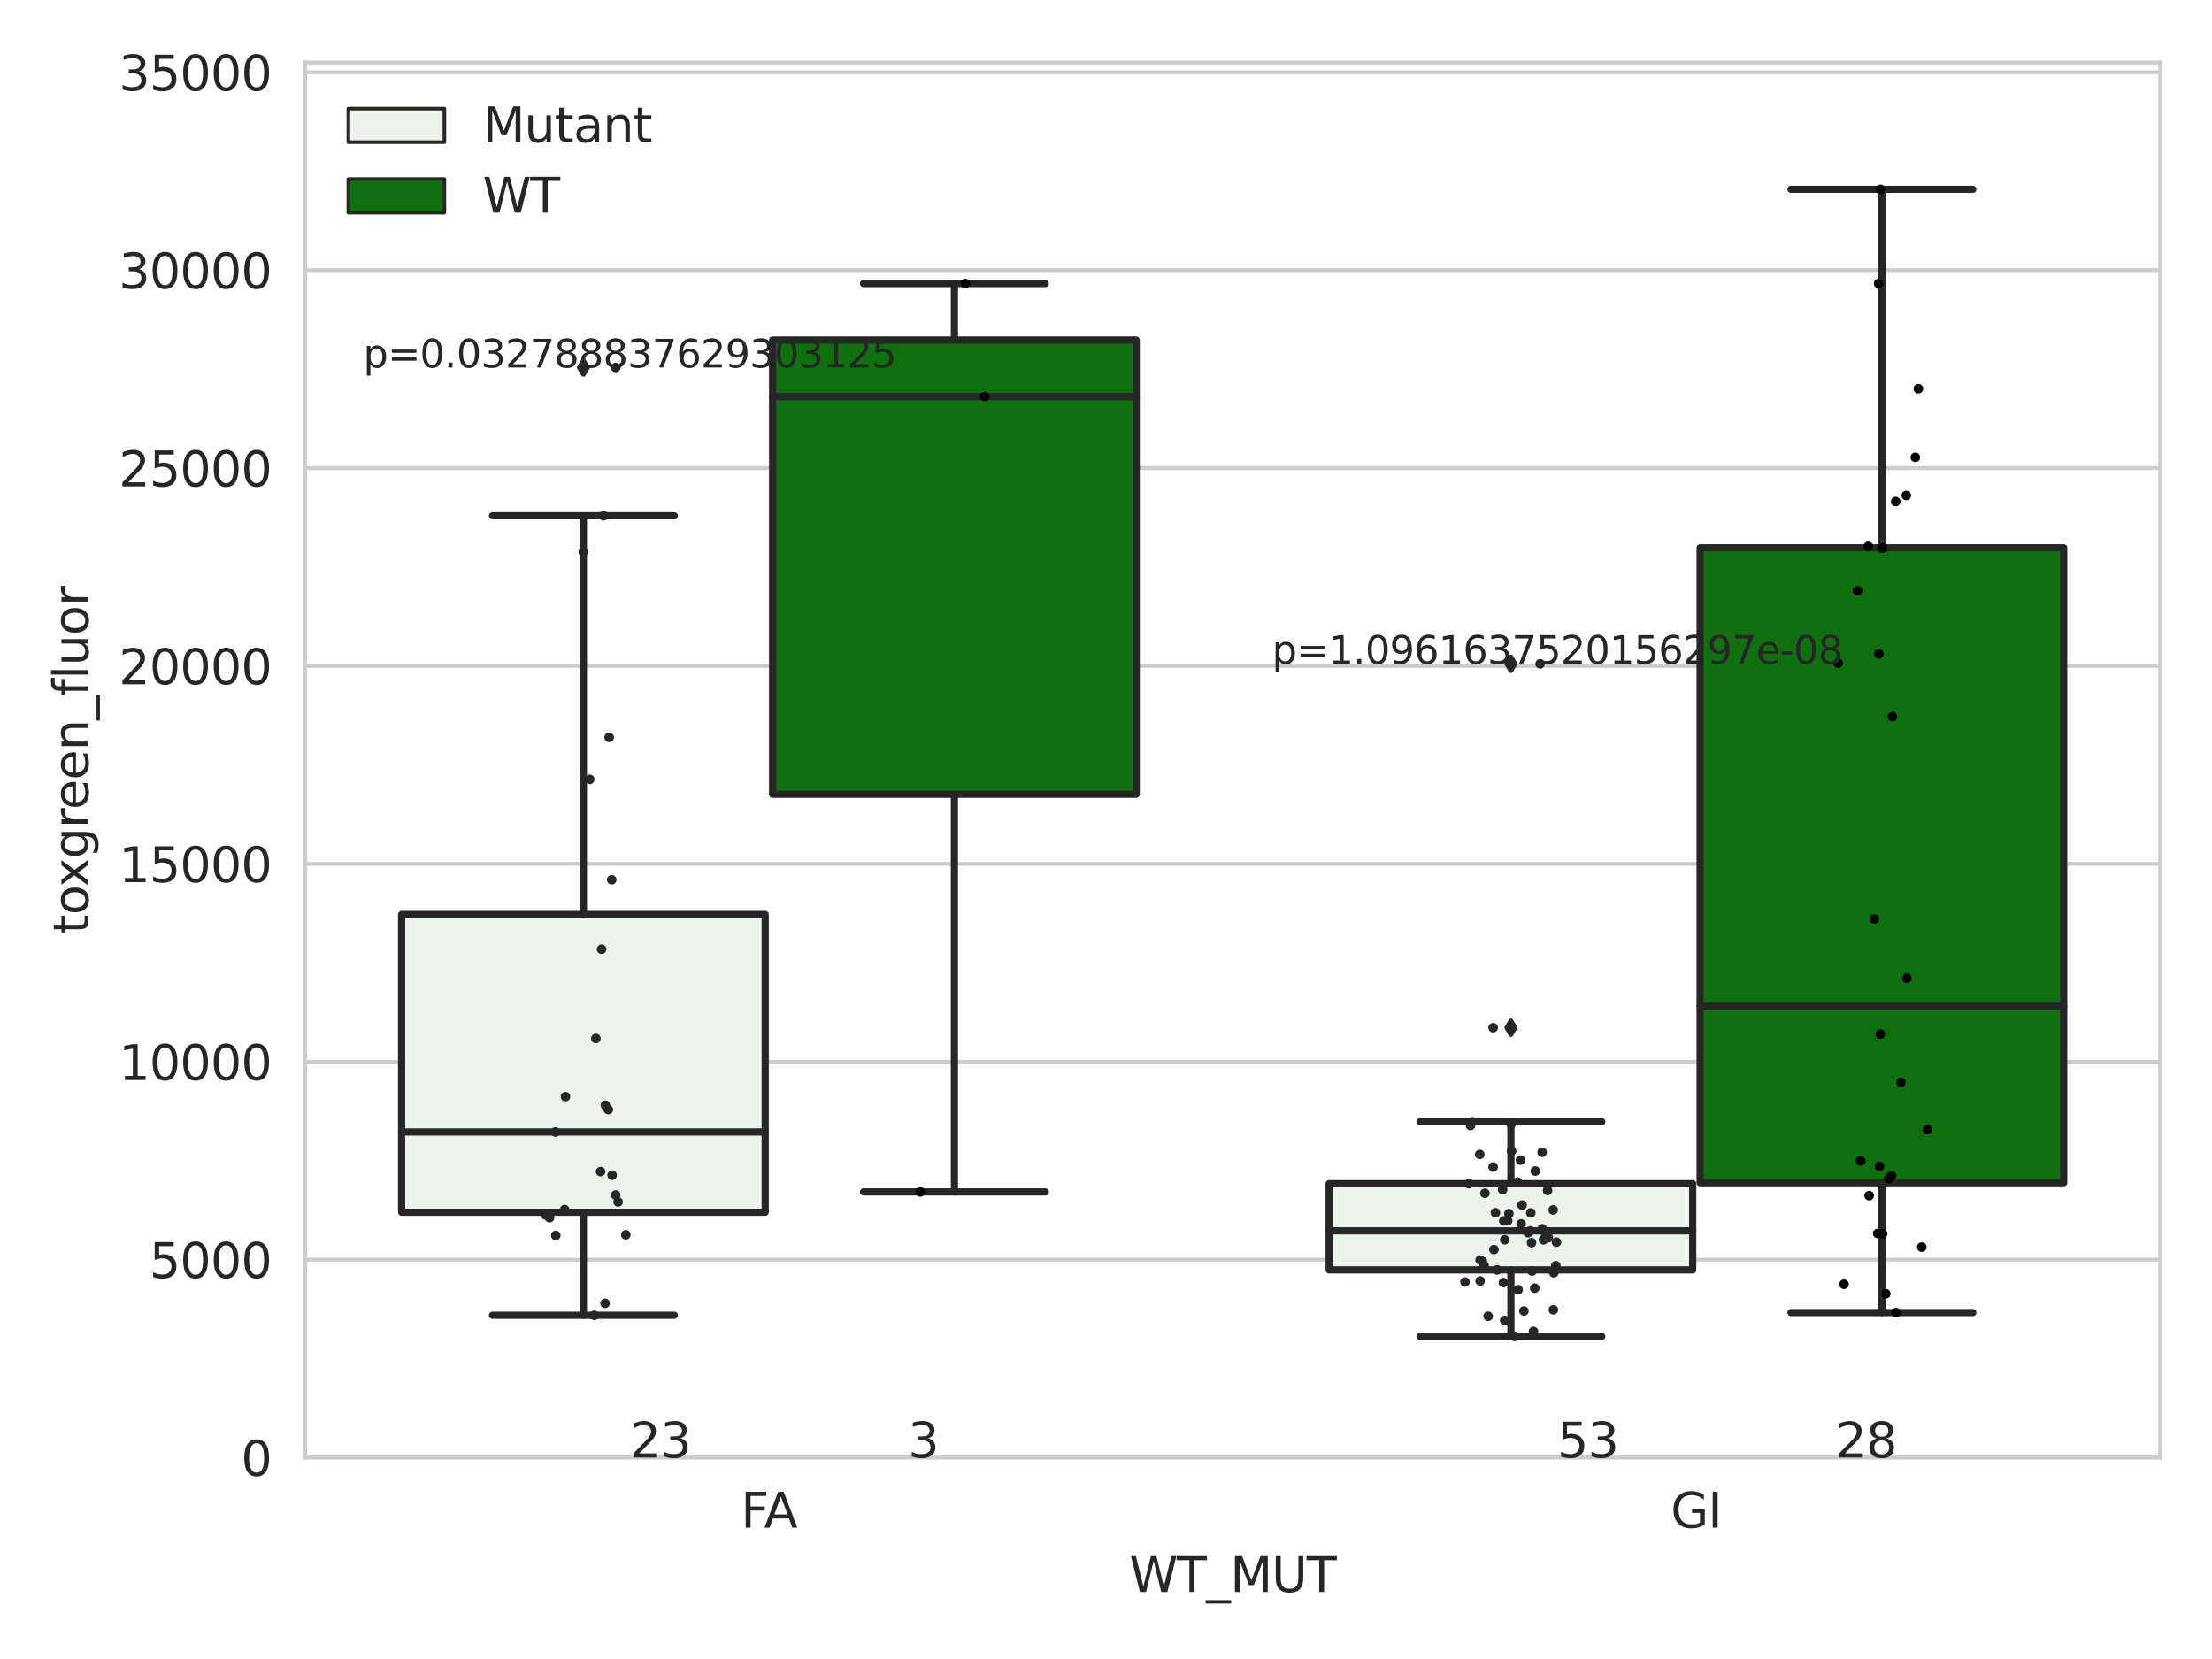 <?xml version="1.0" encoding="utf-8" standalone="no"?>
<!DOCTYPE svg PUBLIC "-//W3C//DTD SVG 1.1//EN"
  "http://www.w3.org/Graphics/SVG/1.1/DTD/svg11.dtd">
<svg xmlns:xlink="http://www.w3.org/1999/xlink" width="460.8pt" height="345.6pt" viewBox="0 0 460.8 345.6" xmlns="http://www.w3.org/2000/svg" version="1.1">
 <defs>
  <style type="text/css">*{stroke-linejoin: round; stroke-linecap: butt}</style>
 </defs>
 <g id="figure_1">
  <g id="patch_1">
   <path d="M 0 345.6 
L 460.8 345.6 
L 460.8 0 
L 0 0 
z
" style="fill: #ffffff"/>
  </g>
  <g id="axes_1">
   <g id="patch_2">
    <path d="M 63.571 303.64 
L 450 303.64 
L 450 13.022 
L 63.571 13.022 
z
" style="fill: #ffffff"/>
   </g>
   <g id="matplotlib.axis_1">
    <g id="xtick_1">
     <g id="text_1">
      <!-- FA -->
      <g style="fill: #262626" transform="translate(154.339 318.238) scale(0.1 -0.1)">
       <defs>
        <path id="DejaVuSans-46" d="M 628 4666 
L 3309 4666 
L 3309 4134 
L 1259 4134 
L 1259 2759 
L 3109 2759 
L 3109 2228 
L 1259 2228 
L 1259 0 
L 628 0 
L 628 4666 
z
" transform="scale(0.016)"/>
        <path id="DejaVuSans-41" d="M 2188 4044 
L 1331 1722 
L 3047 1722 
L 2188 4044 
z
M 1831 4666 
L 2547 4666 
L 4325 0 
L 3669 0 
L 3244 1197 
L 1141 1197 
L 716 0 
L 50 0 
L 1831 4666 
z
" transform="scale(0.016)"/>
       </defs>
       <use xlink:href="#DejaVuSans-46"/>
       <use xlink:href="#DejaVuSans-41" x="48.395"/>
      </g>
     </g>
    </g>
    <g id="xtick_2">
     <g id="text_2">
      <!-- GI -->
      <g style="fill: #262626" transform="translate(348.044 318.238) scale(0.1 -0.1)">
       <defs>
        <path id="DejaVuSans-47" d="M 3809 666 
L 3809 1919 
L 2778 1919 
L 2778 2438 
L 4434 2438 
L 4434 434 
Q 4069 175 3628 42 
Q 3188 -91 2688 -91 
Q 1594 -91 976 548 
Q 359 1188 359 2328 
Q 359 3472 976 4111 
Q 1594 4750 2688 4750 
Q 3144 4750 3555 4637 
Q 3966 4525 4313 4306 
L 4313 3634 
Q 3963 3931 3569 4081 
Q 3175 4231 2741 4231 
Q 1884 4231 1454 3753 
Q 1025 3275 1025 2328 
Q 1025 1384 1454 906 
Q 1884 428 2741 428 
Q 3075 428 3337 486 
Q 3600 544 3809 666 
z
" transform="scale(0.016)"/>
        <path id="DejaVuSans-49" d="M 628 4666 
L 1259 4666 
L 1259 0 
L 628 0 
L 628 4666 
z
" transform="scale(0.016)"/>
       </defs>
       <use xlink:href="#DejaVuSans-47"/>
       <use xlink:href="#DejaVuSans-49" x="77.49"/>
      </g>
     </g>
    </g>
    <g id="text_3">
     <!-- WT_MUT -->
     <g style="fill: #262626" transform="translate(235.261 331.638) scale(0.1 -0.1)">
      <defs>
       <path id="DejaVuSans-57" d="M 213 4666 
L 850 4666 
L 1831 722 
L 2809 4666 
L 3519 4666 
L 4500 722 
L 5478 4666 
L 6119 4666 
L 4947 0 
L 4153 0 
L 3169 4050 
L 2175 0 
L 1381 0 
L 213 4666 
z
" transform="scale(0.016)"/>
       <path id="DejaVuSans-54" d="M -19 4666 
L 3928 4666 
L 3928 4134 
L 2272 4134 
L 2272 0 
L 1638 0 
L 1638 4134 
L -19 4134 
L -19 4666 
z
" transform="scale(0.016)"/>
       <path id="DejaVuSans-5f" d="M 3263 -1063 
L 3263 -1509 
L -63 -1509 
L -63 -1063 
L 3263 -1063 
z
" transform="scale(0.016)"/>
       <path id="DejaVuSans-4d" d="M 628 4666 
L 1569 4666 
L 2759 1491 
L 3956 4666 
L 4897 4666 
L 4897 0 
L 4281 0 
L 4281 4097 
L 3078 897 
L 2444 897 
L 1241 4097 
L 1241 0 
L 628 0 
L 628 4666 
z
" transform="scale(0.016)"/>
       <path id="DejaVuSans-55" d="M 556 4666 
L 1191 4666 
L 1191 1831 
Q 1191 1081 1462 751 
Q 1734 422 2344 422 
Q 2950 422 3222 751 
Q 3494 1081 3494 1831 
L 3494 4666 
L 4128 4666 
L 4128 1753 
Q 4128 841 3676 375 
Q 3225 -91 2344 -91 
Q 1459 -91 1007 375 
Q 556 841 556 1753 
L 556 4666 
z
" transform="scale(0.016)"/>
      </defs>
      <use xlink:href="#DejaVuSans-57"/>
      <use xlink:href="#DejaVuSans-54" x="98.877"/>
      <use xlink:href="#DejaVuSans-5f" x="159.961"/>
      <use xlink:href="#DejaVuSans-4d" x="209.961"/>
      <use xlink:href="#DejaVuSans-55" x="296.24"/>
      <use xlink:href="#DejaVuSans-54" x="369.434"/>
     </g>
    </g>
   </g>
   <g id="matplotlib.axis_2">
    <g id="ytick_1">
     <g id="line2d_1">
      <path d="M 63.571 303.64 
L 450 303.64 
" clip-path="url(#pdaa6f0a80c)" style="fill: none; stroke: #cccccc; stroke-width: 0.8; stroke-linecap: round"/>
     </g>
     <g id="text_4">
      <!-- 0 -->
      <g style="fill: #262626" transform="translate(50.209 307.439) scale(0.1 -0.1)">
       <defs>
        <path id="DejaVuSans-30" d="M 2034 4250 
Q 1547 4250 1301 3770 
Q 1056 3291 1056 2328 
Q 1056 1369 1301 889 
Q 1547 409 2034 409 
Q 2525 409 2770 889 
Q 3016 1369 3016 2328 
Q 3016 3291 2770 3770 
Q 2525 4250 2034 4250 
z
M 2034 4750 
Q 2819 4750 3233 4129 
Q 3647 3509 3647 2328 
Q 3647 1150 3233 529 
Q 2819 -91 2034 -91 
Q 1250 -91 836 529 
Q 422 1150 422 2328 
Q 422 3509 836 4129 
Q 1250 4750 2034 4750 
z
" transform="scale(0.016)"/>
       </defs>
       <use xlink:href="#DejaVuSans-30"/>
      </g>
     </g>
    </g>
    <g id="ytick_2">
     <g id="line2d_2">
      <path d="M 63.571 262.414 
L 450 262.414 
" clip-path="url(#pdaa6f0a80c)" style="fill: none; stroke: #cccccc; stroke-width: 0.8; stroke-linecap: round"/>
     </g>
     <g id="text_5">
      <!-- 5000 -->
      <g style="fill: #262626" transform="translate(31.121 266.214) scale(0.1 -0.1)">
       <defs>
        <path id="DejaVuSans-35" d="M 691 4666 
L 3169 4666 
L 3169 4134 
L 1269 4134 
L 1269 2991 
Q 1406 3038 1543 3061 
Q 1681 3084 1819 3084 
Q 2600 3084 3056 2656 
Q 3513 2228 3513 1497 
Q 3513 744 3044 326 
Q 2575 -91 1722 -91 
Q 1428 -91 1123 -41 
Q 819 9 494 109 
L 494 744 
Q 775 591 1075 516 
Q 1375 441 1709 441 
Q 2250 441 2565 725 
Q 2881 1009 2881 1497 
Q 2881 1984 2565 2268 
Q 2250 2553 1709 2553 
Q 1456 2553 1204 2497 
Q 953 2441 691 2322 
L 691 4666 
z
" transform="scale(0.016)"/>
       </defs>
       <use xlink:href="#DejaVuSans-35"/>
       <use xlink:href="#DejaVuSans-30" x="63.623"/>
       <use xlink:href="#DejaVuSans-30" x="127.246"/>
       <use xlink:href="#DejaVuSans-30" x="190.869"/>
      </g>
     </g>
    </g>
    <g id="ytick_3">
     <g id="line2d_3">
      <path d="M 63.571 221.189 
L 450 221.189 
" clip-path="url(#pdaa6f0a80c)" style="fill: none; stroke: #cccccc; stroke-width: 0.8; stroke-linecap: round"/>
     </g>
     <g id="text_6">
      <!-- 10000 -->
      <g style="fill: #262626" transform="translate(24.759 224.988) scale(0.1 -0.1)">
       <defs>
        <path id="DejaVuSans-31" d="M 794 531 
L 1825 531 
L 1825 4091 
L 703 3866 
L 703 4441 
L 1819 4666 
L 2450 4666 
L 2450 531 
L 3481 531 
L 3481 0 
L 794 0 
L 794 531 
z
" transform="scale(0.016)"/>
       </defs>
       <use xlink:href="#DejaVuSans-31"/>
       <use xlink:href="#DejaVuSans-30" x="63.623"/>
       <use xlink:href="#DejaVuSans-30" x="127.246"/>
       <use xlink:href="#DejaVuSans-30" x="190.869"/>
       <use xlink:href="#DejaVuSans-30" x="254.492"/>
      </g>
     </g>
    </g>
    <g id="ytick_4">
     <g id="line2d_4">
      <path d="M 63.571 179.963 
L 450 179.963 
" clip-path="url(#pdaa6f0a80c)" style="fill: none; stroke: #cccccc; stroke-width: 0.8; stroke-linecap: round"/>
     </g>
     <g id="text_7">
      <!-- 15000 -->
      <g style="fill: #262626" transform="translate(24.759 183.762) scale(0.1 -0.1)">
       <use xlink:href="#DejaVuSans-31"/>
       <use xlink:href="#DejaVuSans-35" x="63.623"/>
       <use xlink:href="#DejaVuSans-30" x="127.246"/>
       <use xlink:href="#DejaVuSans-30" x="190.869"/>
       <use xlink:href="#DejaVuSans-30" x="254.492"/>
      </g>
     </g>
    </g>
    <g id="ytick_5">
     <g id="line2d_5">
      <path d="M 63.571 138.738 
L 450 138.738 
" clip-path="url(#pdaa6f0a80c)" style="fill: none; stroke: #cccccc; stroke-width: 0.8; stroke-linecap: round"/>
     </g>
     <g id="text_8">
      <!-- 20000 -->
      <g style="fill: #262626" transform="translate(24.759 142.537) scale(0.1 -0.1)">
       <defs>
        <path id="DejaVuSans-32" d="M 1228 531 
L 3431 531 
L 3431 0 
L 469 0 
L 469 531 
Q 828 903 1448 1529 
Q 2069 2156 2228 2338 
Q 2531 2678 2651 2914 
Q 2772 3150 2772 3378 
Q 2772 3750 2511 3984 
Q 2250 4219 1831 4219 
Q 1534 4219 1204 4116 
Q 875 4013 500 3803 
L 500 4441 
Q 881 4594 1212 4672 
Q 1544 4750 1819 4750 
Q 2544 4750 2975 4387 
Q 3406 4025 3406 3419 
Q 3406 3131 3298 2873 
Q 3191 2616 2906 2266 
Q 2828 2175 2409 1742 
Q 1991 1309 1228 531 
z
" transform="scale(0.016)"/>
       </defs>
       <use xlink:href="#DejaVuSans-32"/>
       <use xlink:href="#DejaVuSans-30" x="63.623"/>
       <use xlink:href="#DejaVuSans-30" x="127.246"/>
       <use xlink:href="#DejaVuSans-30" x="190.869"/>
       <use xlink:href="#DejaVuSans-30" x="254.492"/>
      </g>
     </g>
    </g>
    <g id="ytick_6">
     <g id="line2d_6">
      <path d="M 63.571 97.512 
L 450 97.512 
" clip-path="url(#pdaa6f0a80c)" style="fill: none; stroke: #cccccc; stroke-width: 0.8; stroke-linecap: round"/>
     </g>
     <g id="text_9">
      <!-- 25000 -->
      <g style="fill: #262626" transform="translate(24.759 101.311) scale(0.1 -0.1)">
       <use xlink:href="#DejaVuSans-32"/>
       <use xlink:href="#DejaVuSans-35" x="63.623"/>
       <use xlink:href="#DejaVuSans-30" x="127.246"/>
       <use xlink:href="#DejaVuSans-30" x="190.869"/>
       <use xlink:href="#DejaVuSans-30" x="254.492"/>
      </g>
     </g>
    </g>
    <g id="ytick_7">
     <g id="line2d_7">
      <path d="M 63.571 56.286 
L 450 56.286 
" clip-path="url(#pdaa6f0a80c)" style="fill: none; stroke: #cccccc; stroke-width: 0.8; stroke-linecap: round"/>
     </g>
     <g id="text_10">
      <!-- 30000 -->
      <g style="fill: #262626" transform="translate(24.759 60.085) scale(0.1 -0.1)">
       <defs>
        <path id="DejaVuSans-33" d="M 2597 2516 
Q 3050 2419 3304 2112 
Q 3559 1806 3559 1356 
Q 3559 666 3084 287 
Q 2609 -91 1734 -91 
Q 1441 -91 1130 -33 
Q 819 25 488 141 
L 488 750 
Q 750 597 1062 519 
Q 1375 441 1716 441 
Q 2309 441 2620 675 
Q 2931 909 2931 1356 
Q 2931 1769 2642 2001 
Q 2353 2234 1838 2234 
L 1294 2234 
L 1294 2753 
L 1863 2753 
Q 2328 2753 2575 2939 
Q 2822 3125 2822 3475 
Q 2822 3834 2567 4026 
Q 2313 4219 1838 4219 
Q 1578 4219 1281 4162 
Q 984 4106 628 3988 
L 628 4550 
Q 988 4650 1302 4700 
Q 1616 4750 1894 4750 
Q 2613 4750 3031 4423 
Q 3450 4097 3450 3541 
Q 3450 3153 3228 2886 
Q 3006 2619 2597 2516 
z
" transform="scale(0.016)"/>
       </defs>
       <use xlink:href="#DejaVuSans-33"/>
       <use xlink:href="#DejaVuSans-30" x="63.623"/>
       <use xlink:href="#DejaVuSans-30" x="127.246"/>
       <use xlink:href="#DejaVuSans-30" x="190.869"/>
       <use xlink:href="#DejaVuSans-30" x="254.492"/>
      </g>
     </g>
    </g>
    <g id="ytick_8">
     <g id="line2d_8">
      <path d="M 63.571 15.061 
L 450 15.061 
" clip-path="url(#pdaa6f0a80c)" style="fill: none; stroke: #cccccc; stroke-width: 0.8; stroke-linecap: round"/>
     </g>
     <g id="text_11">
      <!-- 35000 -->
      <g style="fill: #262626" transform="translate(24.759 18.86) scale(0.1 -0.1)">
       <use xlink:href="#DejaVuSans-33"/>
       <use xlink:href="#DejaVuSans-35" x="63.623"/>
       <use xlink:href="#DejaVuSans-30" x="127.246"/>
       <use xlink:href="#DejaVuSans-30" x="190.869"/>
       <use xlink:href="#DejaVuSans-30" x="254.492"/>
      </g>
     </g>
    </g>
    <g id="text_12">
     <!-- toxgreen_fluor -->
     <g style="fill: #262626" transform="translate(18.401 194.526) rotate(-90) scale(0.1 -0.1)">
      <defs>
       <path id="DejaVuSans-74" d="M 1172 4494 
L 1172 3500 
L 2356 3500 
L 2356 3053 
L 1172 3053 
L 1172 1153 
Q 1172 725 1289 603 
Q 1406 481 1766 481 
L 2356 481 
L 2356 0 
L 1766 0 
Q 1100 0 847 248 
Q 594 497 594 1153 
L 594 3053 
L 172 3053 
L 172 3500 
L 594 3500 
L 594 4494 
L 1172 4494 
z
" transform="scale(0.016)"/>
       <path id="DejaVuSans-6f" d="M 1959 3097 
Q 1497 3097 1228 2736 
Q 959 2375 959 1747 
Q 959 1119 1226 758 
Q 1494 397 1959 397 
Q 2419 397 2687 759 
Q 2956 1122 2956 1747 
Q 2956 2369 2687 2733 
Q 2419 3097 1959 3097 
z
M 1959 3584 
Q 2709 3584 3137 3096 
Q 3566 2609 3566 1747 
Q 3566 888 3137 398 
Q 2709 -91 1959 -91 
Q 1206 -91 779 398 
Q 353 888 353 1747 
Q 353 2609 779 3096 
Q 1206 3584 1959 3584 
z
" transform="scale(0.016)"/>
       <path id="DejaVuSans-78" d="M 3513 3500 
L 2247 1797 
L 3578 0 
L 2900 0 
L 1881 1375 
L 863 0 
L 184 0 
L 1544 1831 
L 300 3500 
L 978 3500 
L 1906 2253 
L 2834 3500 
L 3513 3500 
z
" transform="scale(0.016)"/>
       <path id="DejaVuSans-67" d="M 2906 1791 
Q 2906 2416 2648 2759 
Q 2391 3103 1925 3103 
Q 1463 3103 1205 2759 
Q 947 2416 947 1791 
Q 947 1169 1205 825 
Q 1463 481 1925 481 
Q 2391 481 2648 825 
Q 2906 1169 2906 1791 
z
M 3481 434 
Q 3481 -459 3084 -895 
Q 2688 -1331 1869 -1331 
Q 1566 -1331 1297 -1286 
Q 1028 -1241 775 -1147 
L 775 -588 
Q 1028 -725 1275 -790 
Q 1522 -856 1778 -856 
Q 2344 -856 2625 -561 
Q 2906 -266 2906 331 
L 2906 616 
Q 2728 306 2450 153 
Q 2172 0 1784 0 
Q 1141 0 747 490 
Q 353 981 353 1791 
Q 353 2603 747 3093 
Q 1141 3584 1784 3584 
Q 2172 3584 2450 3431 
Q 2728 3278 2906 2969 
L 2906 3500 
L 3481 3500 
L 3481 434 
z
" transform="scale(0.016)"/>
       <path id="DejaVuSans-72" d="M 2631 2963 
Q 2534 3019 2420 3045 
Q 2306 3072 2169 3072 
Q 1681 3072 1420 2755 
Q 1159 2438 1159 1844 
L 1159 0 
L 581 0 
L 581 3500 
L 1159 3500 
L 1159 2956 
Q 1341 3275 1631 3429 
Q 1922 3584 2338 3584 
Q 2397 3584 2469 3576 
Q 2541 3569 2628 3553 
L 2631 2963 
z
" transform="scale(0.016)"/>
       <path id="DejaVuSans-65" d="M 3597 1894 
L 3597 1613 
L 953 1613 
Q 991 1019 1311 708 
Q 1631 397 2203 397 
Q 2534 397 2845 478 
Q 3156 559 3463 722 
L 3463 178 
Q 3153 47 2828 -22 
Q 2503 -91 2169 -91 
Q 1331 -91 842 396 
Q 353 884 353 1716 
Q 353 2575 817 3079 
Q 1281 3584 2069 3584 
Q 2775 3584 3186 3129 
Q 3597 2675 3597 1894 
z
M 3022 2063 
Q 3016 2534 2758 2815 
Q 2500 3097 2075 3097 
Q 1594 3097 1305 2825 
Q 1016 2553 972 2059 
L 3022 2063 
z
" transform="scale(0.016)"/>
       <path id="DejaVuSans-6e" d="M 3513 2113 
L 3513 0 
L 2938 0 
L 2938 2094 
Q 2938 2591 2744 2837 
Q 2550 3084 2163 3084 
Q 1697 3084 1428 2787 
Q 1159 2491 1159 1978 
L 1159 0 
L 581 0 
L 581 3500 
L 1159 3500 
L 1159 2956 
Q 1366 3272 1645 3428 
Q 1925 3584 2291 3584 
Q 2894 3584 3203 3211 
Q 3513 2838 3513 2113 
z
" transform="scale(0.016)"/>
       <path id="DejaVuSans-66" d="M 2375 4863 
L 2375 4384 
L 1825 4384 
Q 1516 4384 1395 4259 
Q 1275 4134 1275 3809 
L 1275 3500 
L 2222 3500 
L 2222 3053 
L 1275 3053 
L 1275 0 
L 697 0 
L 697 3053 
L 147 3053 
L 147 3500 
L 697 3500 
L 697 3744 
Q 697 4328 969 4595 
Q 1241 4863 1831 4863 
L 2375 4863 
z
" transform="scale(0.016)"/>
       <path id="DejaVuSans-6c" d="M 603 4863 
L 1178 4863 
L 1178 0 
L 603 0 
L 603 4863 
z
" transform="scale(0.016)"/>
       <path id="DejaVuSans-75" d="M 544 1381 
L 544 3500 
L 1119 3500 
L 1119 1403 
Q 1119 906 1312 657 
Q 1506 409 1894 409 
Q 2359 409 2629 706 
Q 2900 1003 2900 1516 
L 2900 3500 
L 3475 3500 
L 3475 0 
L 2900 0 
L 2900 538 
Q 2691 219 2414 64 
Q 2138 -91 1772 -91 
Q 1169 -91 856 284 
Q 544 659 544 1381 
z
M 1991 3584 
L 1991 3584 
z
" transform="scale(0.016)"/>
      </defs>
      <use xlink:href="#DejaVuSans-74"/>
      <use xlink:href="#DejaVuSans-6f" x="39.209"/>
      <use xlink:href="#DejaVuSans-78" x="97.266"/>
      <use xlink:href="#DejaVuSans-67" x="156.445"/>
      <use xlink:href="#DejaVuSans-72" x="219.922"/>
      <use xlink:href="#DejaVuSans-65" x="258.785"/>
      <use xlink:href="#DejaVuSans-65" x="320.309"/>
      <use xlink:href="#DejaVuSans-6e" x="381.832"/>
      <use xlink:href="#DejaVuSans-5f" x="445.211"/>
      <use xlink:href="#DejaVuSans-66" x="495.211"/>
      <use xlink:href="#DejaVuSans-6c" x="530.416"/>
      <use xlink:href="#DejaVuSans-75" x="558.199"/>
      <use xlink:href="#DejaVuSans-6f" x="621.578"/>
      <use xlink:href="#DejaVuSans-72" x="682.76"/>
     </g>
    </g>
   </g>
   <g id="patch_3">
    <path d="M 83.666 252.53 
L 159.406 252.53 
L 159.406 190.502 
L 83.666 190.502 
L 83.666 252.53 
z
" clip-path="url(#pdaa6f0a80c)" style="fill: #ecf2ec; stroke: #262626; stroke-width: 1.5; stroke-linejoin: miter"/>
   </g>
   <g id="patch_4">
    <path d="M 160.951 165.46 
L 236.691 165.46 
L 236.691 70.843 
L 160.951 70.843 
L 160.951 165.46 
z
" clip-path="url(#pdaa6f0a80c)" style="fill: #107010; stroke: #262626; stroke-width: 1.5; stroke-linejoin: miter"/>
   </g>
   <g id="patch_5">
    <path d="M 276.88 264.546 
L 352.62 264.546 
L 352.62 246.58 
L 276.88 246.58 
L 276.88 264.546 
z
" clip-path="url(#pdaa6f0a80c)" style="fill: #ecf2ec; stroke: #262626; stroke-width: 1.5; stroke-linejoin: miter"/>
   </g>
   <g id="patch_6">
    <path d="M 354.166 246.386 
L 429.906 246.386 
L 429.906 114.119 
L 354.166 114.119 
L 354.166 246.386 
z
" clip-path="url(#pdaa6f0a80c)" style="fill: #107010; stroke: #262626; stroke-width: 1.5; stroke-linejoin: miter"/>
   </g>
   <g id="patch_7">
    <path d="M 160.178 303.64 
L 160.178 303.64 
L 160.178 303.64 
L 160.178 303.64 
z
" clip-path="url(#pdaa6f0a80c)" style="fill: #ecf2ec; stroke: #262626; stroke-width: 0.75; stroke-linejoin: miter"/>
   </g>
   <g id="patch_8">
    <path d="M 160.178 303.64 
L 160.178 303.64 
L 160.178 303.64 
L 160.178 303.64 
z
" clip-path="url(#pdaa6f0a80c)" style="fill: #107010; stroke: #262626; stroke-width: 0.75; stroke-linejoin: miter"/>
   </g>
   <g id="PathCollection_1"/>
   <g id="PathCollection_2"/>
   <g id="line2d_9">
    <path d="M 121.536 252.53 
L 121.536 273.999 
" clip-path="url(#pdaa6f0a80c)" style="fill: none; stroke: #262626; stroke-width: 1.5; stroke-linecap: round"/>
   </g>
   <g id="line2d_10">
    <path d="M 121.536 190.502 
L 121.536 107.45 
" clip-path="url(#pdaa6f0a80c)" style="fill: none; stroke: #262626; stroke-width: 1.5; stroke-linecap: round"/>
   </g>
   <g id="line2d_11">
    <path d="M 102.601 273.999 
L 140.471 273.999 
" clip-path="url(#pdaa6f0a80c)" style="fill: none; stroke: #262626; stroke-width: 1.5; stroke-linecap: round"/>
   </g>
   <g id="line2d_12">
    <path d="M 102.601 107.45 
L 140.471 107.45 
" clip-path="url(#pdaa6f0a80c)" style="fill: none; stroke: #262626; stroke-width: 1.5; stroke-linecap: round"/>
   </g>
   <g id="line2d_13">
    <defs>
     <path id="mc628254f65" d="M -0 1.414 
L 0.849 0 
L 0 -1.414 
L -0.849 -0 
z
" style="stroke: #262626; stroke-linejoin: miter"/>
    </defs>
    <g clip-path="url(#pdaa6f0a80c)">
     <use xlink:href="#mc628254f65" x="121.536" y="76.551" style="fill: #262626; stroke: #262626; stroke-linejoin: miter"/>
    </g>
   </g>
   <g id="line2d_14">
    <path d="M 198.821 165.46 
L 198.821 248.303 
" clip-path="url(#pdaa6f0a80c)" style="fill: none; stroke: #262626; stroke-width: 1.5; stroke-linecap: round"/>
   </g>
   <g id="line2d_15">
    <path d="M 198.821 70.843 
L 198.821 59.069 
" clip-path="url(#pdaa6f0a80c)" style="fill: none; stroke: #262626; stroke-width: 1.5; stroke-linecap: round"/>
   </g>
   <g id="line2d_16">
    <path d="M 179.886 248.303 
L 217.756 248.303 
" clip-path="url(#pdaa6f0a80c)" style="fill: none; stroke: #262626; stroke-width: 1.5; stroke-linecap: round"/>
   </g>
   <g id="line2d_17">
    <path d="M 179.886 59.069 
L 217.756 59.069 
" clip-path="url(#pdaa6f0a80c)" style="fill: none; stroke: #262626; stroke-width: 1.5; stroke-linecap: round"/>
   </g>
   <g id="line2d_18"/>
   <g id="line2d_19">
    <path d="M 314.75 264.546 
L 314.75 278.405 
" clip-path="url(#pdaa6f0a80c)" style="fill: none; stroke: #262626; stroke-width: 1.5; stroke-linecap: round"/>
   </g>
   <g id="line2d_20">
    <path d="M 314.75 246.58 
L 314.75 233.675 
" clip-path="url(#pdaa6f0a80c)" style="fill: none; stroke: #262626; stroke-width: 1.5; stroke-linecap: round"/>
   </g>
   <g id="line2d_21">
    <path d="M 295.815 278.405 
L 333.685 278.405 
" clip-path="url(#pdaa6f0a80c)" style="fill: none; stroke: #262626; stroke-width: 1.5; stroke-linecap: round"/>
   </g>
   <g id="line2d_22">
    <path d="M 295.815 233.675 
L 333.685 233.675 
" clip-path="url(#pdaa6f0a80c)" style="fill: none; stroke: #262626; stroke-width: 1.5; stroke-linecap: round"/>
   </g>
   <g id="line2d_23">
    <g clip-path="url(#pdaa6f0a80c)">
     <use xlink:href="#mc628254f65" x="314.75" y="214.086" style="fill: #262626; stroke: #262626; stroke-linejoin: miter"/>
     <use xlink:href="#mc628254f65" x="314.75" y="138.283" style="fill: #262626; stroke: #262626; stroke-linejoin: miter"/>
    </g>
   </g>
   <g id="line2d_24">
    <path d="M 392.036 246.386 
L 392.036 273.432 
" clip-path="url(#pdaa6f0a80c)" style="fill: none; stroke: #262626; stroke-width: 1.5; stroke-linecap: round"/>
   </g>
   <g id="line2d_25">
    <path d="M 392.036 114.119 
L 392.036 39.442 
" clip-path="url(#pdaa6f0a80c)" style="fill: none; stroke: #262626; stroke-width: 1.5; stroke-linecap: round"/>
   </g>
   <g id="line2d_26">
    <path d="M 373.101 273.432 
L 410.971 273.432 
" clip-path="url(#pdaa6f0a80c)" style="fill: none; stroke: #262626; stroke-width: 1.5; stroke-linecap: round"/>
   </g>
   <g id="line2d_27">
    <path d="M 373.101 39.442 
L 410.971 39.442 
" clip-path="url(#pdaa6f0a80c)" style="fill: none; stroke: #262626; stroke-width: 1.5; stroke-linecap: round"/>
   </g>
   <g id="line2d_28"/>
   <g id="line2d_29">
    <path d="M 83.666 235.813 
L 159.406 235.813 
" clip-path="url(#pdaa6f0a80c)" style="fill: none; stroke: #262626; stroke-width: 1.5; stroke-linecap: round"/>
   </g>
   <g id="line2d_30">
    <path d="M 160.951 82.617 
L 236.691 82.617 
" clip-path="url(#pdaa6f0a80c)" style="fill: none; stroke: #262626; stroke-width: 1.5; stroke-linecap: round"/>
   </g>
   <g id="line2d_31">
    <path d="M 276.88 256.415 
L 352.62 256.415 
" clip-path="url(#pdaa6f0a80c)" style="fill: none; stroke: #262626; stroke-width: 1.5; stroke-linecap: round"/>
   </g>
   <g id="line2d_32">
    <path d="M 354.166 209.596 
L 429.906 209.596 
" clip-path="url(#pdaa6f0a80c)" style="fill: none; stroke: #262626; stroke-width: 1.5; stroke-linecap: round"/>
   </g>
   <g id="patch_9">
    <path d="M 63.571 303.64 
L 63.571 13.022 
" style="fill: none; stroke: #cccccc; stroke-width: 0.8; stroke-linejoin: miter; stroke-linecap: square"/>
   </g>
   <g id="patch_10">
    <path d="M 450 303.64 
L 450 13.022 
" style="fill: none; stroke: #cccccc; stroke-width: 0.8; stroke-linejoin: miter; stroke-linecap: square"/>
   </g>
   <g id="patch_11">
    <path d="M 63.571 303.64 
L 450 303.64 
" style="fill: none; stroke: #cccccc; stroke-width: 0.8; stroke-linejoin: miter; stroke-linecap: square"/>
   </g>
   <g id="patch_12">
    <path d="M 63.571 13.022 
L 450 13.022 
" style="fill: none; stroke: #cccccc; stroke-width: 0.8; stroke-linejoin: miter; stroke-linecap: square"/>
   </g>
   <g id="PathCollection_3">
    <defs>
     <path id="C0_0_2421a3d5a0" d="M 0 1 
C 0.265 1 0.52 0.895 0.707 0.707 
C 0.895 0.52 1 0.265 1 -0 
C 1 -0.265 0.895 -0.52 0.707 -0.707 
C 0.52 -0.895 0.265 -1 0 -1 
C -0.265 -1 -0.52 -0.895 -0.707 -0.707 
C -0.895 -0.52 -1 -0.265 -1 0 
C -1 0.265 -0.895 0.52 -0.707 0.707 
C -0.52 0.895 -0.265 1 0 1 
z
"/>
    </defs>
    <g clip-path="url(#pdaa6f0a80c)">
     <use xlink:href="#C0_0_2421a3d5a0" x="125.76" y="107.45" style="fill: #262626"/>
    </g>
    <g clip-path="url(#pdaa6f0a80c)">
     <use xlink:href="#C0_0_2421a3d5a0" x="126.051" y="271.503" style="fill: #262626"/>
    </g>
    <g clip-path="url(#pdaa6f0a80c)">
     <use xlink:href="#C0_0_2421a3d5a0" x="117.798" y="228.447" style="fill: #262626"/>
    </g>
    <g clip-path="url(#pdaa6f0a80c)">
     <use xlink:href="#C0_0_2421a3d5a0" x="123.82" y="273.999" style="fill: #262626"/>
    </g>
    <g clip-path="url(#pdaa6f0a80c)">
     <use xlink:href="#C0_0_2421a3d5a0" x="127.518" y="244.815" style="fill: #262626"/>
    </g>
    <g clip-path="url(#pdaa6f0a80c)">
     <use xlink:href="#C0_0_2421a3d5a0" x="121.49" y="114.983" style="fill: #262626"/>
    </g>
    <g clip-path="url(#pdaa6f0a80c)">
     <use xlink:href="#C0_0_2421a3d5a0" x="117.632" y="251.978" style="fill: #262626"/>
    </g>
    <g clip-path="url(#pdaa6f0a80c)">
     <use xlink:href="#C0_0_2421a3d5a0" x="126.113" y="230.251" style="fill: #262626"/>
    </g>
    <g clip-path="url(#pdaa6f0a80c)">
     <use xlink:href="#C0_0_2421a3d5a0" x="128.276" y="248.948" style="fill: #262626"/>
    </g>
    <g clip-path="url(#pdaa6f0a80c)">
     <use xlink:href="#C0_0_2421a3d5a0" x="113.638" y="253.081" style="fill: #262626"/>
    </g>
    <g clip-path="url(#pdaa6f0a80c)">
     <use xlink:href="#C0_0_2421a3d5a0" x="124.125" y="216.332" style="fill: #262626"/>
    </g>
    <g clip-path="url(#pdaa6f0a80c)">
     <use xlink:href="#C0_0_2421a3d5a0" x="126.715" y="231.143" style="fill: #262626"/>
    </g>
    <g clip-path="url(#pdaa6f0a80c)">
     <use xlink:href="#C0_0_2421a3d5a0" x="127.426" y="183.266" style="fill: #262626"/>
    </g>
    <g clip-path="url(#pdaa6f0a80c)">
     <use xlink:href="#C0_0_2421a3d5a0" x="115.72" y="235.813" style="fill: #262626"/>
    </g>
    <g clip-path="url(#pdaa6f0a80c)">
     <use xlink:href="#C0_0_2421a3d5a0" x="125.329" y="197.738" style="fill: #262626"/>
    </g>
    <g clip-path="url(#pdaa6f0a80c)">
     <use xlink:href="#C0_0_2421a3d5a0" x="122.86" y="162.354" style="fill: #262626"/>
    </g>
    <g clip-path="url(#pdaa6f0a80c)">
     <use xlink:href="#C0_0_2421a3d5a0" x="126.901" y="153.606" style="fill: #262626"/>
    </g>
    <g clip-path="url(#pdaa6f0a80c)">
     <use xlink:href="#C0_0_2421a3d5a0" x="128.272" y="76.551" style="fill: #262626"/>
    </g>
    <g clip-path="url(#pdaa6f0a80c)">
     <use xlink:href="#C0_0_2421a3d5a0" x="115.778" y="257.366" style="fill: #262626"/>
    </g>
    <g clip-path="url(#pdaa6f0a80c)">
     <use xlink:href="#C0_0_2421a3d5a0" x="130.366" y="257.231" style="fill: #262626"/>
    </g>
    <g clip-path="url(#pdaa6f0a80c)">
     <use xlink:href="#C0_0_2421a3d5a0" x="114.483" y="253.671" style="fill: #262626"/>
    </g>
    <g clip-path="url(#pdaa6f0a80c)">
     <use xlink:href="#C0_0_2421a3d5a0" x="125.107" y="244.07" style="fill: #262626"/>
    </g>
    <g clip-path="url(#pdaa6f0a80c)">
     <use xlink:href="#C0_0_2421a3d5a0" x="128.773" y="250.391" style="fill: #262626"/>
    </g>
   </g>
   <g id="PathCollection_4">
    <defs>
     <path id="C1_0_74ba7c5a20" d="M 0 1 
C 0.265 1 0.52 0.895 0.707 0.707 
C 0.895 0.52 1 0.265 1 -0 
C 1 -0.265 0.895 -0.52 0.707 -0.707 
C 0.52 -0.895 0.265 -1 0 -1 
C -0.265 -1 -0.52 -0.895 -0.707 -0.707 
C -0.895 -0.52 -1 -0.265 -1 0 
C -1 0.265 -0.895 0.52 -0.707 0.707 
C -0.52 0.895 -0.265 1 0 1 
z
"/>
    </defs>
    <g clip-path="url(#pdaa6f0a80c)">
     <use xlink:href="#C1_0_74ba7c5a20" x="205.13" y="82.617"/>
    </g>
    <g clip-path="url(#pdaa6f0a80c)">
     <use xlink:href="#C1_0_74ba7c5a20" x="201.098" y="59.069"/>
    </g>
    <g clip-path="url(#pdaa6f0a80c)">
     <use xlink:href="#C1_0_74ba7c5a20" x="191.738" y="248.303"/>
    </g>
   </g>
   <g id="PathCollection_5">
    <defs>
     <path id="C2_0_10021df5d4" d="M 0 1 
C 0.265 1 0.52 0.895 0.707 0.707 
C 0.895 0.52 1 0.265 1 -0 
C 1 -0.265 0.895 -0.52 0.707 -0.707 
C 0.52 -0.895 0.265 -1 0 -1 
C -0.265 -1 -0.52 -0.895 -0.707 -0.707 
C -0.895 -0.52 -1 -0.265 -1 0 
C -1 0.265 -0.895 0.52 -0.707 0.707 
C -0.52 0.895 -0.265 1 0 1 
z
"/>
    </defs>
    <g clip-path="url(#pdaa6f0a80c)">
     <use xlink:href="#C2_0_10021df5d4" x="306.328" y="234.471" style="fill: #262626"/>
    </g>
    <g clip-path="url(#pdaa6f0a80c)">
     <use xlink:href="#C2_0_10021df5d4" x="316.748" y="241.673" style="fill: #262626"/>
    </g>
    <g clip-path="url(#pdaa6f0a80c)">
     <use xlink:href="#C2_0_10021df5d4" x="308.335" y="266.843" style="fill: #262626"/>
    </g>
    <g clip-path="url(#pdaa6f0a80c)">
     <use xlink:href="#C2_0_10021df5d4" x="316.254" y="268.678" style="fill: #262626"/>
    </g>
    <g clip-path="url(#pdaa6f0a80c)">
     <use xlink:href="#C2_0_10021df5d4" x="313.463" y="258.271" style="fill: #262626"/>
    </g>
    <g clip-path="url(#pdaa6f0a80c)">
     <use xlink:href="#C2_0_10021df5d4" x="318.772" y="256.415" style="fill: #262626"/>
    </g>
    <g clip-path="url(#pdaa6f0a80c)">
     <use xlink:href="#C2_0_10021df5d4" x="311.207" y="260.31" style="fill: #262626"/>
    </g>
    <g clip-path="url(#pdaa6f0a80c)">
     <use xlink:href="#C2_0_10021df5d4" x="311.051" y="214.086" style="fill: #262626"/>
    </g>
    <g clip-path="url(#pdaa6f0a80c)">
     <use xlink:href="#C2_0_10021df5d4" x="316.869" y="254.959" style="fill: #262626"/>
    </g>
    <g clip-path="url(#pdaa6f0a80c)">
     <use xlink:href="#C2_0_10021df5d4" x="323.598" y="272.851" style="fill: #262626"/>
    </g>
    <g clip-path="url(#pdaa6f0a80c)">
     <use xlink:href="#C2_0_10021df5d4" x="311.896" y="264.546" style="fill: #262626"/>
    </g>
    <g clip-path="url(#pdaa6f0a80c)">
     <use xlink:href="#C2_0_10021df5d4" x="321.543" y="258.269" style="fill: #262626"/>
    </g>
    <g clip-path="url(#pdaa6f0a80c)">
     <use xlink:href="#C2_0_10021df5d4" x="313.188" y="267.188" style="fill: #262626"/>
    </g>
    <g clip-path="url(#pdaa6f0a80c)">
     <use xlink:href="#C2_0_10021df5d4" x="323.695" y="265.13" style="fill: #262626"/>
    </g>
    <g clip-path="url(#pdaa6f0a80c)">
     <use xlink:href="#C2_0_10021df5d4" x="318.314" y="256.793" style="fill: #262626"/>
    </g>
    <g clip-path="url(#pdaa6f0a80c)">
     <use xlink:href="#C2_0_10021df5d4" x="324.245" y="258.771" style="fill: #262626"/>
    </g>
    <g clip-path="url(#pdaa6f0a80c)">
     <use xlink:href="#C2_0_10021df5d4" x="308.329" y="262.502" style="fill: #262626"/>
    </g>
    <g clip-path="url(#pdaa6f0a80c)">
     <use xlink:href="#C2_0_10021df5d4" x="323.561" y="252.042" style="fill: #262626"/>
    </g>
    <g clip-path="url(#pdaa6f0a80c)">
     <use xlink:href="#C2_0_10021df5d4" x="314.78" y="234.199" style="fill: #262626"/>
    </g>
    <g clip-path="url(#pdaa6f0a80c)">
     <use xlink:href="#C2_0_10021df5d4" x="322.391" y="247.993" style="fill: #262626"/>
    </g>
    <g clip-path="url(#pdaa6f0a80c)">
     <use xlink:href="#C2_0_10021df5d4" x="308.806" y="262.807" style="fill: #262626"/>
    </g>
    <g clip-path="url(#pdaa6f0a80c)">
     <use xlink:href="#C2_0_10021df5d4" x="313.027" y="247.809" style="fill: #262626"/>
    </g>
    <g clip-path="url(#pdaa6f0a80c)">
     <use xlink:href="#C2_0_10021df5d4" x="311.043" y="243.108" style="fill: #262626"/>
    </g>
    <g clip-path="url(#pdaa6f0a80c)">
     <use xlink:href="#C2_0_10021df5d4" x="317.464" y="273.098" style="fill: #262626"/>
    </g>
    <g clip-path="url(#pdaa6f0a80c)">
     <use xlink:href="#C2_0_10021df5d4" x="308.262" y="240.487" style="fill: #262626"/>
    </g>
    <g clip-path="url(#pdaa6f0a80c)">
     <use xlink:href="#C2_0_10021df5d4" x="319.149" y="264.782" style="fill: #262626"/>
    </g>
    <g clip-path="url(#pdaa6f0a80c)">
     <use xlink:href="#C2_0_10021df5d4" x="313.463" y="275.068" style="fill: #262626"/>
    </g>
    <g clip-path="url(#pdaa6f0a80c)">
     <use xlink:href="#C2_0_10021df5d4" x="319.709" y="268.354" style="fill: #262626"/>
    </g>
    <g clip-path="url(#pdaa6f0a80c)">
     <use xlink:href="#C2_0_10021df5d4" x="314.089" y="254.301" style="fill: #262626"/>
    </g>
    <g clip-path="url(#pdaa6f0a80c)">
     <use xlink:href="#C2_0_10021df5d4" x="316.141" y="246.266" style="fill: #262626"/>
    </g>
    <g clip-path="url(#pdaa6f0a80c)">
     <use xlink:href="#C2_0_10021df5d4" x="309.17" y="263.641" style="fill: #262626"/>
    </g>
    <g clip-path="url(#pdaa6f0a80c)">
     <use xlink:href="#C2_0_10021df5d4" x="313.281" y="254.319" style="fill: #262626"/>
    </g>
    <g clip-path="url(#pdaa6f0a80c)">
     <use xlink:href="#C2_0_10021df5d4" x="321.981" y="257.01" style="fill: #262626"/>
    </g>
    <g clip-path="url(#pdaa6f0a80c)">
     <use xlink:href="#C2_0_10021df5d4" x="317.067" y="251.039" style="fill: #262626"/>
    </g>
    <g clip-path="url(#pdaa6f0a80c)">
     <use xlink:href="#C2_0_10021df5d4" x="315.547" y="278.405" style="fill: #262626"/>
    </g>
    <g clip-path="url(#pdaa6f0a80c)">
     <use xlink:href="#C2_0_10021df5d4" x="311.523" y="252.628" style="fill: #262626"/>
    </g>
    <g clip-path="url(#pdaa6f0a80c)">
     <use xlink:href="#C2_0_10021df5d4" x="319.454" y="277.363" style="fill: #262626"/>
    </g>
    <g clip-path="url(#pdaa6f0a80c)">
     <use xlink:href="#C2_0_10021df5d4" x="309.338" y="248.577" style="fill: #262626"/>
    </g>
    <g clip-path="url(#pdaa6f0a80c)">
     <use xlink:href="#C2_0_10021df5d4" x="306.193" y="233.83" style="fill: #262626"/>
    </g>
    <g clip-path="url(#pdaa6f0a80c)">
     <use xlink:href="#C2_0_10021df5d4" x="321.293" y="255.979" style="fill: #262626"/>
    </g>
    <g clip-path="url(#pdaa6f0a80c)">
     <use xlink:href="#C2_0_10021df5d4" x="322.561" y="257.817" style="fill: #262626"/>
    </g>
    <g clip-path="url(#pdaa6f0a80c)">
     <use xlink:href="#C2_0_10021df5d4" x="305.189" y="267.067" style="fill: #262626"/>
    </g>
    <g clip-path="url(#pdaa6f0a80c)">
     <use xlink:href="#C2_0_10021df5d4" x="306.705" y="233.675" style="fill: #262626"/>
    </g>
    <g clip-path="url(#pdaa6f0a80c)">
     <use xlink:href="#C2_0_10021df5d4" x="306.009" y="246.58" style="fill: #262626"/>
    </g>
    <g clip-path="url(#pdaa6f0a80c)">
     <use xlink:href="#C2_0_10021df5d4" x="324.097" y="263.679" style="fill: #262626"/>
    </g>
    <g clip-path="url(#pdaa6f0a80c)">
     <use xlink:href="#C2_0_10021df5d4" x="310.01" y="274.203" style="fill: #262626"/>
    </g>
    <g clip-path="url(#pdaa6f0a80c)">
     <use xlink:href="#C2_0_10021df5d4" x="319.049" y="258.875" style="fill: #262626"/>
    </g>
    <g clip-path="url(#pdaa6f0a80c)">
     <use xlink:href="#C2_0_10021df5d4" x="314.329" y="252.816" style="fill: #262626"/>
    </g>
    <g clip-path="url(#pdaa6f0a80c)">
     <use xlink:href="#C2_0_10021df5d4" x="319.841" y="243.953" style="fill: #262626"/>
    </g>
    <g clip-path="url(#pdaa6f0a80c)">
     <use xlink:href="#C2_0_10021df5d4" x="321.257" y="240.044" style="fill: #262626"/>
    </g>
    <g clip-path="url(#pdaa6f0a80c)">
     <use xlink:href="#C2_0_10021df5d4" x="318.885" y="252.665" style="fill: #262626"/>
    </g>
    <g clip-path="url(#pdaa6f0a80c)">
     <use xlink:href="#C2_0_10021df5d4" x="314.884" y="239.773" style="fill: #262626"/>
    </g>
    <g clip-path="url(#pdaa6f0a80c)">
     <use xlink:href="#C2_0_10021df5d4" x="320.839" y="138.283" style="fill: #262626"/>
    </g>
   </g>
   <g id="PathCollection_6">
    <defs>
     <path id="C3_0_f762fe84c3" d="M 0 1 
C 0.265 1 0.52 0.895 0.707 0.707 
C 0.895 0.52 1 0.265 1 -0 
C 1 -0.265 0.895 -0.52 0.707 -0.707 
C 0.52 -0.895 0.265 -1 0 -1 
C -0.265 -1 -0.52 -0.895 -0.707 -0.707 
C -0.895 -0.52 -1 -0.265 -1 0 
C -1 0.265 -0.895 0.52 -0.707 0.707 
C -0.52 0.895 -0.265 1 0 1 
z
"/>
    </defs>
    <g clip-path="url(#pdaa6f0a80c)">
     <use xlink:href="#C3_0_f762fe84c3" x="389.377" y="249.075"/>
    </g>
    <g clip-path="url(#pdaa6f0a80c)">
     <use xlink:href="#C3_0_f762fe84c3" x="390.438" y="191.445"/>
    </g>
    <g clip-path="url(#pdaa6f0a80c)">
     <use xlink:href="#C3_0_f762fe84c3" x="386.962" y="123.047"/>
    </g>
    <g clip-path="url(#pdaa6f0a80c)">
     <use xlink:href="#C3_0_f762fe84c3" x="392.202" y="256.999"/>
    </g>
    <g clip-path="url(#pdaa6f0a80c)">
     <use xlink:href="#C3_0_f762fe84c3" x="387.612" y="241.838"/>
    </g>
    <g clip-path="url(#pdaa6f0a80c)">
     <use xlink:href="#C3_0_f762fe84c3" x="399.628" y="80.967"/>
    </g>
    <g clip-path="url(#pdaa6f0a80c)">
     <use xlink:href="#C3_0_f762fe84c3" x="382.906" y="138.147"/>
    </g>
    <g clip-path="url(#pdaa6f0a80c)">
     <use xlink:href="#C3_0_f762fe84c3" x="393.493" y="245.489"/>
    </g>
    <g clip-path="url(#pdaa6f0a80c)">
     <use xlink:href="#C3_0_f762fe84c3" x="397.231" y="203.765"/>
    </g>
    <g clip-path="url(#pdaa6f0a80c)">
     <use xlink:href="#C3_0_f762fe84c3" x="394.917" y="104.477"/>
    </g>
    <g clip-path="url(#pdaa6f0a80c)">
     <use xlink:href="#C3_0_f762fe84c3" x="397.11" y="103.214"/>
    </g>
    <g clip-path="url(#pdaa6f0a80c)">
     <use xlink:href="#C3_0_f762fe84c3" x="401.523" y="235.334"/>
    </g>
    <g clip-path="url(#pdaa6f0a80c)">
     <use xlink:href="#C3_0_f762fe84c3" x="391.342" y="59.06"/>
    </g>
    <g clip-path="url(#pdaa6f0a80c)">
     <use xlink:href="#C3_0_f762fe84c3" x="391.774" y="39.442"/>
    </g>
    <g clip-path="url(#pdaa6f0a80c)">
     <use xlink:href="#C3_0_f762fe84c3" x="391.546" y="242.966"/>
    </g>
    <g clip-path="url(#pdaa6f0a80c)">
     <use xlink:href="#C3_0_f762fe84c3" x="391.403" y="136.194"/>
    </g>
    <g clip-path="url(#pdaa6f0a80c)">
     <use xlink:href="#C3_0_f762fe84c3" x="391.167" y="256.952"/>
    </g>
    <g clip-path="url(#pdaa6f0a80c)">
     <use xlink:href="#C3_0_f762fe84c3" x="399.004" y="95.275"/>
    </g>
    <g clip-path="url(#pdaa6f0a80c)">
     <use xlink:href="#C3_0_f762fe84c3" x="394.957" y="273.432"/>
    </g>
    <g clip-path="url(#pdaa6f0a80c)">
     <use xlink:href="#C3_0_f762fe84c3" x="392.849" y="269.518"/>
    </g>
    <g clip-path="url(#pdaa6f0a80c)">
     <use xlink:href="#C3_0_f762fe84c3" x="392.113" y="114.218"/>
    </g>
    <g clip-path="url(#pdaa6f0a80c)">
     <use xlink:href="#C3_0_f762fe84c3" x="391.713" y="215.427"/>
    </g>
    <g clip-path="url(#pdaa6f0a80c)">
     <use xlink:href="#C3_0_f762fe84c3" x="394.035" y="244.952"/>
    </g>
    <g clip-path="url(#pdaa6f0a80c)">
     <use xlink:href="#C3_0_f762fe84c3" x="384.148" y="267.537"/>
    </g>
    <g clip-path="url(#pdaa6f0a80c)">
     <use xlink:href="#C3_0_f762fe84c3" x="394.227" y="149.289"/>
    </g>
    <g clip-path="url(#pdaa6f0a80c)">
     <use xlink:href="#C3_0_f762fe84c3" x="400.343" y="259.802"/>
    </g>
    <g clip-path="url(#pdaa6f0a80c)">
     <use xlink:href="#C3_0_f762fe84c3" x="389.218" y="113.822"/>
    </g>
    <g clip-path="url(#pdaa6f0a80c)">
     <use xlink:href="#C3_0_f762fe84c3" x="396.011" y="225.475"/>
    </g>
   </g>
   <g id="text_13">
    <!-- 23 -->
    <g style="fill: #262626" transform="translate(131.196 303.626) scale(0.1 -0.1)">
     <use xlink:href="#DejaVuSans-32"/>
     <use xlink:href="#DejaVuSans-33" x="63.623"/>
    </g>
   </g>
   <g id="text_14">
    <!-- p=0.032788837629303125 -->
    <g style="fill: #262626" transform="translate(75.679 76.551) scale(0.08 -0.08)">
     <defs>
      <path id="DejaVuSans-70" d="M 1159 525 
L 1159 -1331 
L 581 -1331 
L 581 3500 
L 1159 3500 
L 1159 2969 
Q 1341 3281 1617 3432 
Q 1894 3584 2278 3584 
Q 2916 3584 3314 3078 
Q 3713 2572 3713 1747 
Q 3713 922 3314 415 
Q 2916 -91 2278 -91 
Q 1894 -91 1617 61 
Q 1341 213 1159 525 
z
M 3116 1747 
Q 3116 2381 2855 2742 
Q 2594 3103 2138 3103 
Q 1681 3103 1420 2742 
Q 1159 2381 1159 1747 
Q 1159 1113 1420 752 
Q 1681 391 2138 391 
Q 2594 391 2855 752 
Q 3116 1113 3116 1747 
z
" transform="scale(0.016)"/>
      <path id="DejaVuSans-3d" d="M 678 2906 
L 4684 2906 
L 4684 2381 
L 678 2381 
L 678 2906 
z
M 678 1631 
L 4684 1631 
L 4684 1100 
L 678 1100 
L 678 1631 
z
" transform="scale(0.016)"/>
      <path id="DejaVuSans-2e" d="M 684 794 
L 1344 794 
L 1344 0 
L 684 0 
L 684 794 
z
" transform="scale(0.016)"/>
      <path id="DejaVuSans-37" d="M 525 4666 
L 3525 4666 
L 3525 4397 
L 1831 0 
L 1172 0 
L 2766 4134 
L 525 4134 
L 525 4666 
z
" transform="scale(0.016)"/>
      <path id="DejaVuSans-38" d="M 2034 2216 
Q 1584 2216 1326 1975 
Q 1069 1734 1069 1313 
Q 1069 891 1326 650 
Q 1584 409 2034 409 
Q 2484 409 2743 651 
Q 3003 894 3003 1313 
Q 3003 1734 2745 1975 
Q 2488 2216 2034 2216 
z
M 1403 2484 
Q 997 2584 770 2862 
Q 544 3141 544 3541 
Q 544 4100 942 4425 
Q 1341 4750 2034 4750 
Q 2731 4750 3128 4425 
Q 3525 4100 3525 3541 
Q 3525 3141 3298 2862 
Q 3072 2584 2669 2484 
Q 3125 2378 3379 2068 
Q 3634 1759 3634 1313 
Q 3634 634 3220 271 
Q 2806 -91 2034 -91 
Q 1263 -91 848 271 
Q 434 634 434 1313 
Q 434 1759 690 2068 
Q 947 2378 1403 2484 
z
M 1172 3481 
Q 1172 3119 1398 2916 
Q 1625 2713 2034 2713 
Q 2441 2713 2670 2916 
Q 2900 3119 2900 3481 
Q 2900 3844 2670 4047 
Q 2441 4250 2034 4250 
Q 1625 4250 1398 4047 
Q 1172 3844 1172 3481 
z
" transform="scale(0.016)"/>
      <path id="DejaVuSans-36" d="M 2113 2584 
Q 1688 2584 1439 2293 
Q 1191 2003 1191 1497 
Q 1191 994 1439 701 
Q 1688 409 2113 409 
Q 2538 409 2786 701 
Q 3034 994 3034 1497 
Q 3034 2003 2786 2293 
Q 2538 2584 2113 2584 
z
M 3366 4563 
L 3366 3988 
Q 3128 4100 2886 4159 
Q 2644 4219 2406 4219 
Q 1781 4219 1451 3797 
Q 1122 3375 1075 2522 
Q 1259 2794 1537 2939 
Q 1816 3084 2150 3084 
Q 2853 3084 3261 2657 
Q 3669 2231 3669 1497 
Q 3669 778 3244 343 
Q 2819 -91 2113 -91 
Q 1303 -91 875 529 
Q 447 1150 447 2328 
Q 447 3434 972 4092 
Q 1497 4750 2381 4750 
Q 2619 4750 2861 4703 
Q 3103 4656 3366 4563 
z
" transform="scale(0.016)"/>
      <path id="DejaVuSans-39" d="M 703 97 
L 703 672 
Q 941 559 1184 500 
Q 1428 441 1663 441 
Q 2288 441 2617 861 
Q 2947 1281 2994 2138 
Q 2813 1869 2534 1725 
Q 2256 1581 1919 1581 
Q 1219 1581 811 2004 
Q 403 2428 403 3163 
Q 403 3881 828 4315 
Q 1253 4750 1959 4750 
Q 2769 4750 3195 4129 
Q 3622 3509 3622 2328 
Q 3622 1225 3098 567 
Q 2575 -91 1691 -91 
Q 1453 -91 1209 -44 
Q 966 3 703 97 
z
M 1959 2075 
Q 2384 2075 2632 2365 
Q 2881 2656 2881 3163 
Q 2881 3666 2632 3958 
Q 2384 4250 1959 4250 
Q 1534 4250 1286 3958 
Q 1038 3666 1038 3163 
Q 1038 2656 1286 2365 
Q 1534 2075 1959 2075 
z
" transform="scale(0.016)"/>
     </defs>
     <use xlink:href="#DejaVuSans-70"/>
     <use xlink:href="#DejaVuSans-3d" x="63.477"/>
     <use xlink:href="#DejaVuSans-30" x="147.266"/>
     <use xlink:href="#DejaVuSans-2e" x="210.889"/>
     <use xlink:href="#DejaVuSans-30" x="242.676"/>
     <use xlink:href="#DejaVuSans-33" x="306.299"/>
     <use xlink:href="#DejaVuSans-32" x="369.922"/>
     <use xlink:href="#DejaVuSans-37" x="433.545"/>
     <use xlink:href="#DejaVuSans-38" x="497.168"/>
     <use xlink:href="#DejaVuSans-38" x="560.791"/>
     <use xlink:href="#DejaVuSans-38" x="624.414"/>
     <use xlink:href="#DejaVuSans-33" x="688.037"/>
     <use xlink:href="#DejaVuSans-37" x="751.66"/>
     <use xlink:href="#DejaVuSans-36" x="815.283"/>
     <use xlink:href="#DejaVuSans-32" x="878.906"/>
     <use xlink:href="#DejaVuSans-39" x="942.529"/>
     <use xlink:href="#DejaVuSans-33" x="1006.152"/>
     <use xlink:href="#DejaVuSans-30" x="1069.775"/>
     <use xlink:href="#DejaVuSans-33" x="1133.398"/>
     <use xlink:href="#DejaVuSans-31" x="1197.021"/>
     <use xlink:href="#DejaVuSans-32" x="1260.645"/>
     <use xlink:href="#DejaVuSans-35" x="1324.268"/>
    </g>
   </g>
   <g id="text_15">
    <!-- 3 -->
    <g style="fill: #262626" transform="translate(189.161 303.626) scale(0.1 -0.1)">
     <use xlink:href="#DejaVuSans-33"/>
    </g>
   </g>
   <g id="text_16">
    <!-- 53 -->
    <g style="fill: #262626" transform="translate(324.411 303.626) scale(0.1 -0.1)">
     <use xlink:href="#DejaVuSans-35"/>
     <use xlink:href="#DejaVuSans-33" x="63.623"/>
    </g>
   </g>
   <g id="text_17">
    <!-- p=1.0961637520156297e-08 -->
    <g style="fill: #262626" transform="translate(264.989 138.283) scale(0.08 -0.08)">
     <defs>
      <path id="DejaVuSans-2d" d="M 313 2009 
L 1997 2009 
L 1997 1497 
L 313 1497 
L 313 2009 
z
" transform="scale(0.016)"/>
     </defs>
     <use xlink:href="#DejaVuSans-70"/>
     <use xlink:href="#DejaVuSans-3d" x="63.477"/>
     <use xlink:href="#DejaVuSans-31" x="147.266"/>
     <use xlink:href="#DejaVuSans-2e" x="210.889"/>
     <use xlink:href="#DejaVuSans-30" x="242.676"/>
     <use xlink:href="#DejaVuSans-39" x="306.299"/>
     <use xlink:href="#DejaVuSans-36" x="369.922"/>
     <use xlink:href="#DejaVuSans-31" x="433.545"/>
     <use xlink:href="#DejaVuSans-36" x="497.168"/>
     <use xlink:href="#DejaVuSans-33" x="560.791"/>
     <use xlink:href="#DejaVuSans-37" x="624.414"/>
     <use xlink:href="#DejaVuSans-35" x="688.037"/>
     <use xlink:href="#DejaVuSans-32" x="751.66"/>
     <use xlink:href="#DejaVuSans-30" x="815.283"/>
     <use xlink:href="#DejaVuSans-31" x="878.906"/>
     <use xlink:href="#DejaVuSans-35" x="942.529"/>
     <use xlink:href="#DejaVuSans-36" x="1006.152"/>
     <use xlink:href="#DejaVuSans-32" x="1069.775"/>
     <use xlink:href="#DejaVuSans-39" x="1133.398"/>
     <use xlink:href="#DejaVuSans-37" x="1197.021"/>
     <use xlink:href="#DejaVuSans-65" x="1260.645"/>
     <use xlink:href="#DejaVuSans-2d" x="1322.168"/>
     <use xlink:href="#DejaVuSans-30" x="1358.252"/>
     <use xlink:href="#DejaVuSans-38" x="1421.875"/>
    </g>
   </g>
   <g id="text_18">
    <!-- 28 -->
    <g style="fill: #262626" transform="translate(382.375 303.626) scale(0.1 -0.1)">
     <use xlink:href="#DejaVuSans-32"/>
     <use xlink:href="#DejaVuSans-38" x="63.623"/>
    </g>
   </g>
   <g id="legend_1">
    <g id="patch_13">
     <path d="M 72.571 29.621 
L 92.571 29.621 
L 92.571 22.621 
L 72.571 22.621 
z
" style="fill: #ecf2ec; stroke: #262626; stroke-width: 0.75; stroke-linejoin: miter"/>
    </g>
    <g id="text_19">
     <!-- Mutant -->
     <g style="fill: #262626" transform="translate(100.571 29.621) scale(0.1 -0.1)">
      <defs>
       <path id="DejaVuSans-61" d="M 2194 1759 
Q 1497 1759 1228 1600 
Q 959 1441 959 1056 
Q 959 750 1161 570 
Q 1363 391 1709 391 
Q 2188 391 2477 730 
Q 2766 1069 2766 1631 
L 2766 1759 
L 2194 1759 
z
M 3341 1997 
L 3341 0 
L 2766 0 
L 2766 531 
Q 2569 213 2275 61 
Q 1981 -91 1556 -91 
Q 1019 -91 701 211 
Q 384 513 384 1019 
Q 384 1609 779 1909 
Q 1175 2209 1959 2209 
L 2766 2209 
L 2766 2266 
Q 2766 2663 2505 2880 
Q 2244 3097 1772 3097 
Q 1472 3097 1187 3025 
Q 903 2953 641 2809 
L 641 3341 
Q 956 3463 1253 3523 
Q 1550 3584 1831 3584 
Q 2591 3584 2966 3190 
Q 3341 2797 3341 1997 
z
" transform="scale(0.016)"/>
      </defs>
      <use xlink:href="#DejaVuSans-4d"/>
      <use xlink:href="#DejaVuSans-75" x="86.279"/>
      <use xlink:href="#DejaVuSans-74" x="149.658"/>
      <use xlink:href="#DejaVuSans-61" x="188.867"/>
      <use xlink:href="#DejaVuSans-6e" x="250.146"/>
      <use xlink:href="#DejaVuSans-74" x="313.525"/>
     </g>
    </g>
    <g id="patch_14">
     <path d="M 72.571 44.299 
L 92.571 44.299 
L 92.571 37.299 
L 72.571 37.299 
z
" style="fill: #107010; stroke: #262626; stroke-width: 0.75; stroke-linejoin: miter"/>
    </g>
    <g id="text_20">
     <!-- WT -->
     <g style="fill: #262626" transform="translate(100.571 44.299) scale(0.1 -0.1)">
      <use xlink:href="#DejaVuSans-57"/>
      <use xlink:href="#DejaVuSans-54" x="98.877"/>
     </g>
    </g>
   </g>
  </g>
 </g>
 <defs>
  <clipPath id="pdaa6f0a80c">
   <rect x="63.571" y="13.022" width="386.429" height="290.618"/>
  </clipPath>
 </defs>
</svg>
